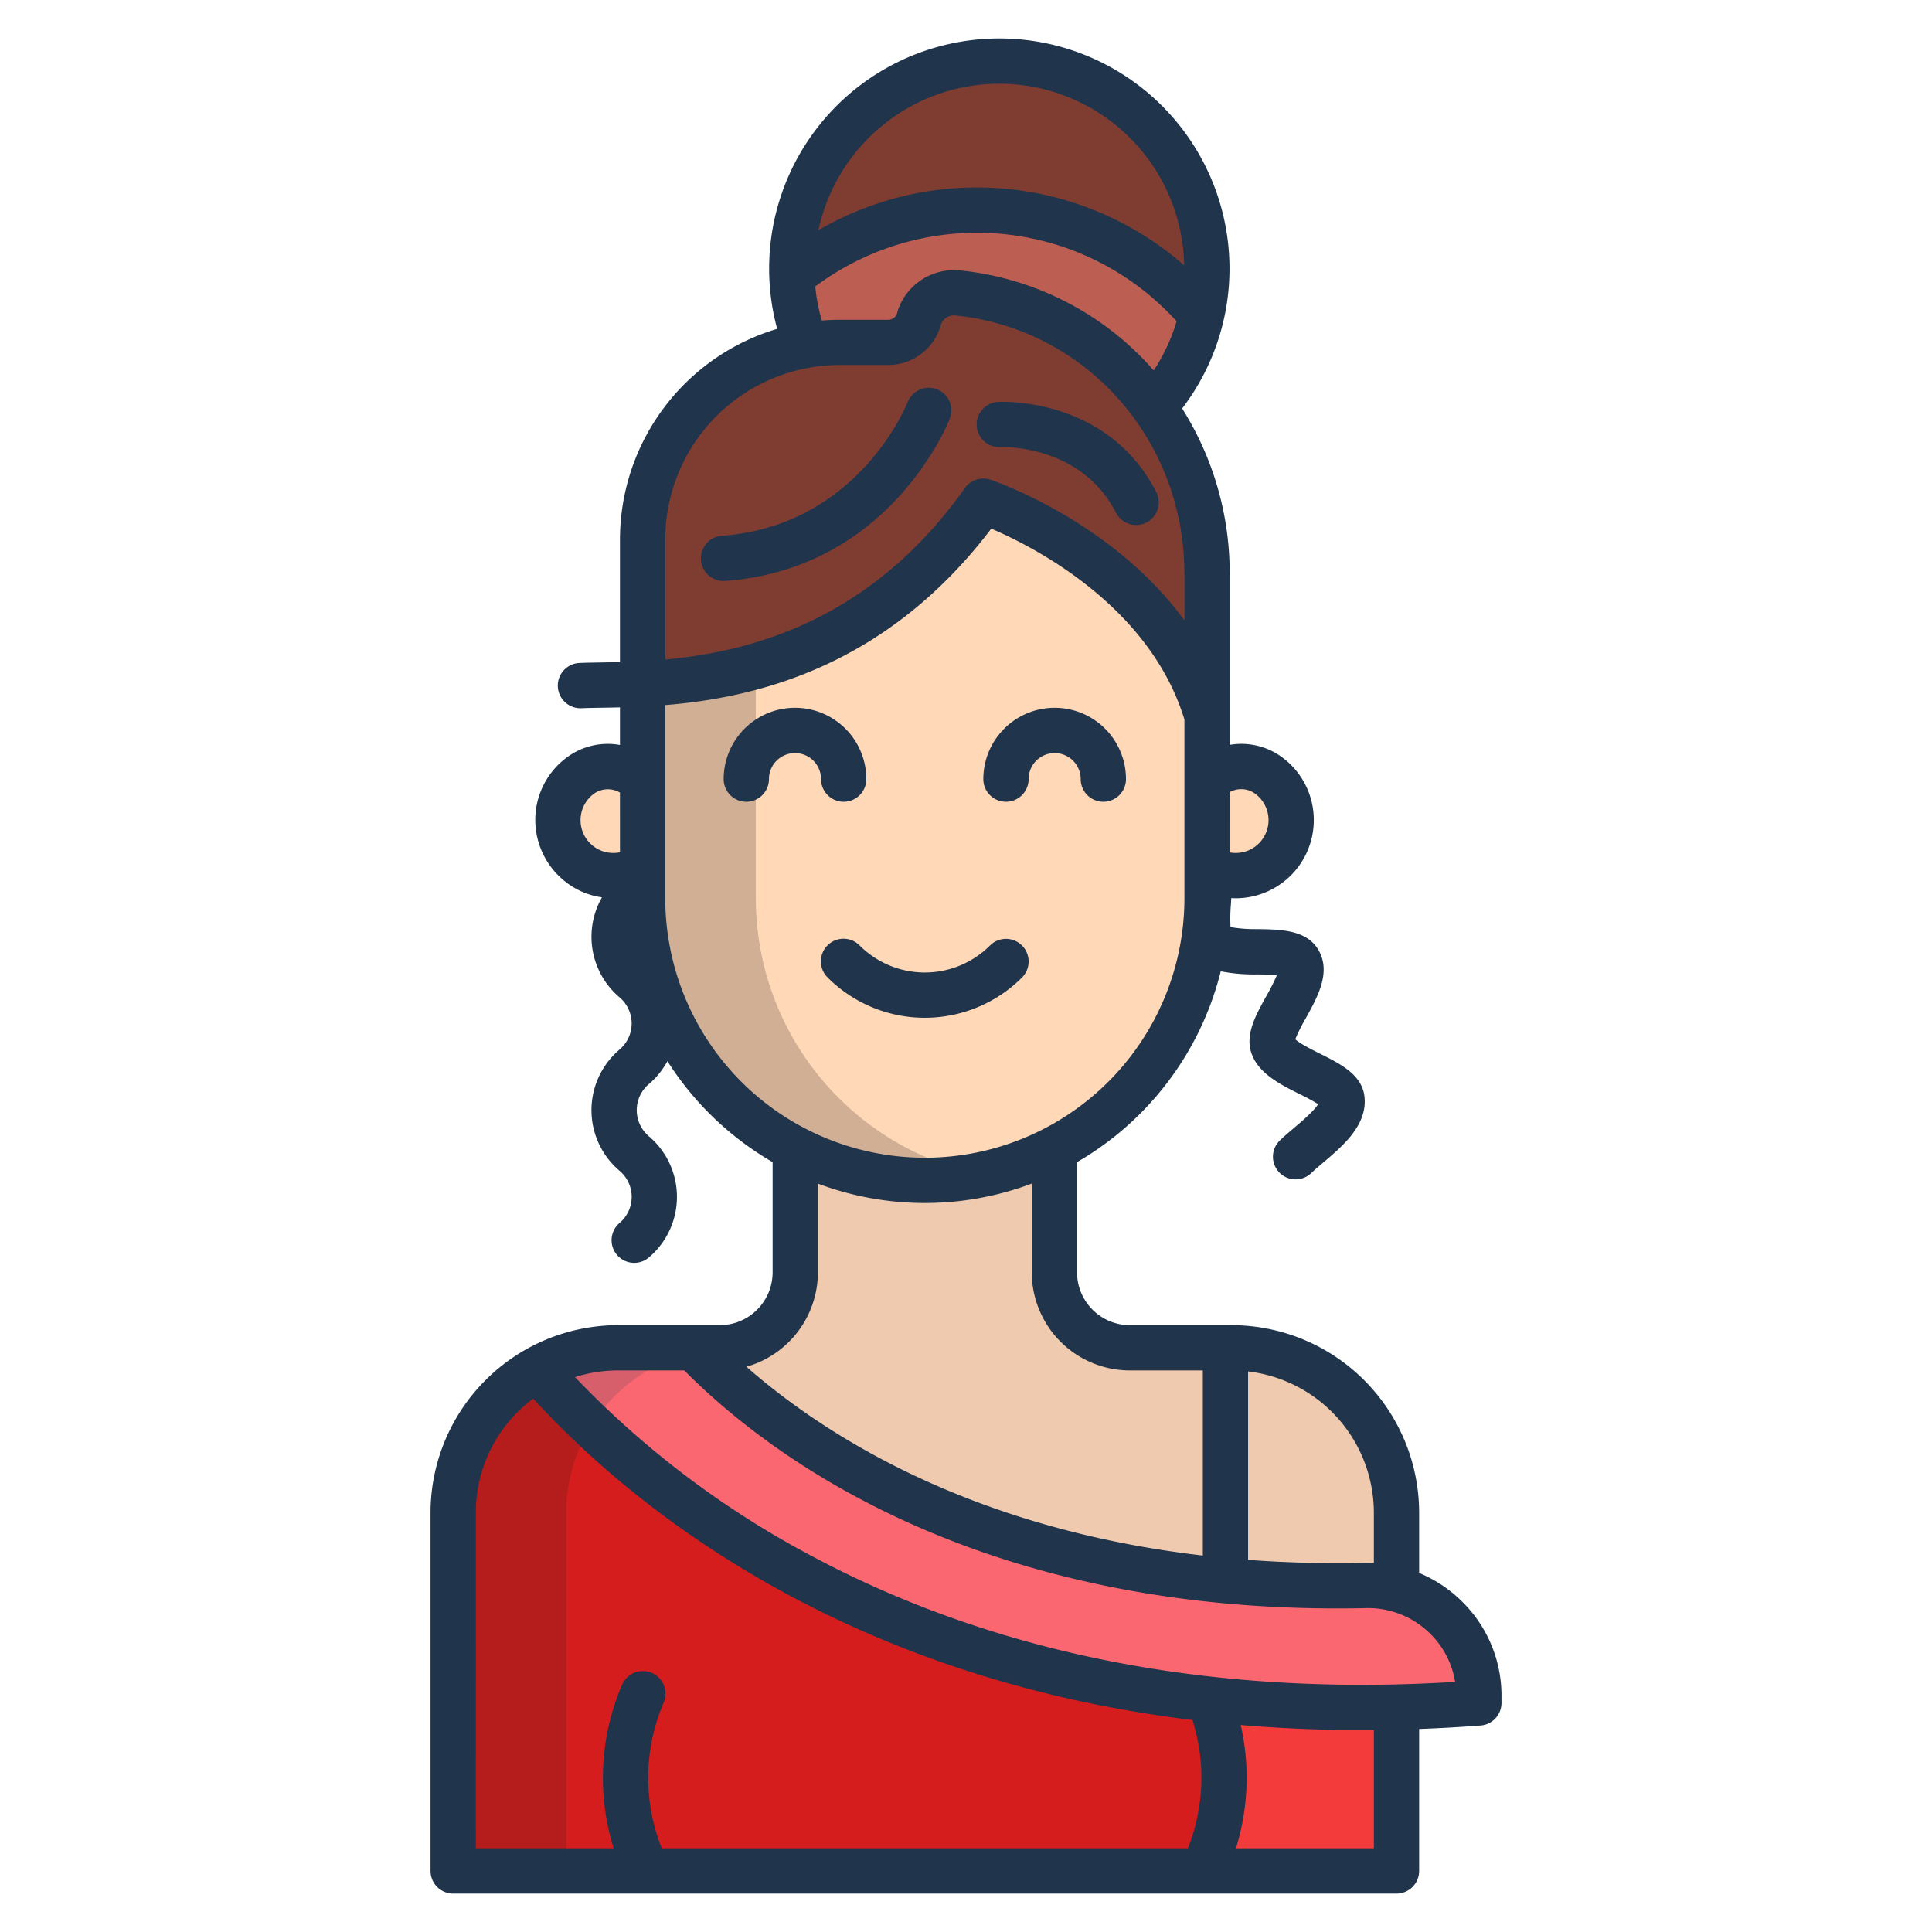 <svg id="Layer_1" height="512" viewBox="0 0 512 512" width="512" xmlns="http://www.w3.org/2000/svg" data-name="Layer 1"><path d="m324.755 418.885a322.409 322.409 0 0 0 37.07 1.28 29.644 29.644 0 0 1 8.26.99 29.3 29.3 0 0 1 21.82 28.31l.01 1.83q-11.19.84-21.83 1.08-7.695.195-15.1.07c-12.07-.18-23.59-.93-34.58-2.15-99.2-11.04-155-61-178.08-87.49a43.4 43.4 0 0 1 21.46-5.63h20.08c16.36 17.14 60.39 54.17 140.89 61.71z" fill="#fb6771"/><path d="m370.085 452.5v43.32h-50.285v-2.33a56.278 56.278 0 0 0 .61-43.19c10.99 1.22 22.51 1.97 34.58 2.15q7.41.12 15.1-.07z" fill="#f43b3b"/><path d="m370.085 400.885v20.27a29.644 29.644 0 0 0 -8.26-.99 322.409 322.409 0 0 1 -37.07-1.28v-61.71h1.63a43.708 43.708 0 0 1 43.7 43.71z" fill="#efcaaf"/><path d="m299.425 357.175a19.994 19.994 0 0 1 -20-20v-32.7h-68.68v32.7a19.994 19.994 0 0 1 -20 20h-6.88c16.36 17.14 60.39 54.17 140.89 61.71v-61.71z" fill="#efcaaf"/><path d="m320.4 450.3a56.278 56.278 0 0 1 -.61 43.19v2.33h-199.705v-94.93a43.681 43.681 0 0 1 22.24-38.08c23.08 26.49 78.88 76.445 178.075 87.49z" fill="#d61d1d"/><path d="m319.875 152.035v37.7c-11.91-40.87-59.29-56.92-59.29-56.92-28.87 40.74-66.42 47.18-90.29 48.41v-38.28a52.2 52.2 0 0 1 43.4-51.46 51.182 51.182 0 0 1 8.81-.75h12.88a8.477 8.477 0 0 0 8.3-6.74 9.747 9.747 0 0 1 9.14-6.41c.33 0 .66.02 1 .05a72.927 72.927 0 0 1 52 30.24 75.578 75.578 0 0 1 14.05 44.16z" fill="#7f3d32"/><path d="m319.845 71.195a55.645 55.645 0 0 1 -1.4 12.4h-.01a77.539 77.539 0 0 0 -108.57-10.47c-.03-.64-.04-1.28-.04-1.93a55.01 55.01 0 0 1 110.02 0z" fill="#7f3d32"/><path d="m318.435 83.6h.01a54.934 54.934 0 0 1 -12.62 24.28 72.927 72.927 0 0 0 -52-30.24c-.34-.03-.67-.05-1-.05a9.747 9.747 0 0 0 -9.14 6.41 8.477 8.477 0 0 1 -8.3 6.74h-12.88a51.182 51.182 0 0 0 -8.81.75 54.681 54.681 0 0 1 -3.83-18.36 77.539 77.539 0 0 1 108.57 10.47z" fill="#bc5e51"/><path d="m260.585 132.815c-28.87 40.74-66.42 47.18-90.29 48.41v56.79a74.79 74.79 0 1 0 149.58 0v-48.28c-11.91-40.87-59.29-56.92-59.29-56.92z" fill="#ffd8b7"/><path d="m342.025 215.3a14.7 14.7 0 0 1 -22 14.73h-.15v-23.16h.15a12.436 12.436 0 0 1 15.81-1.6 14.622 14.622 0 0 1 6.19 10.03z" fill="#ffd8b7"/><path d="m170.3 206.865v23.16h-.31a14.7 14.7 0 0 1 -15.81-24.76 12.436 12.436 0 0 1 15.81 1.6z" fill="#ffd8b7"/><path d="m156.708 377.777c-5.742-5.452-10.523-10.541-14.383-14.972a43.681 43.681 0 0 0 -22.24 38.08v94.93h30v-94.93a43.481 43.481 0 0 1 6.623-23.108z" fill="#b51d1d"/><path d="m170.3 181.225v56.79a74.82 74.82 0 0 0 89.79 73.277 74.8 74.8 0 0 1 -59.79-73.277v-61.5a134.755 134.755 0 0 1 -30 4.71z" fill="#d1af95"/><path d="m156.708 377.777a43.892 43.892 0 0 1 15.617-14.972 43.255 43.255 0 0 1 12.454-4.688c-.307-.316-.625-.639-.914-.942h-20.08a43.4 43.4 0 0 0 -21.46 5.63c3.86 4.431 8.641 9.52 14.383 14.972z" fill="#d65f6b"/><g fill="#20344c"><path d="m120.088 501.816h250a6 6 0 0 0 6-6v-37.616q8.094-.3 16.278-.92a6 6 0 0 0 5.546-5.983v-1.83a34.966 34.966 0 0 0 -10.591-25.182 35.428 35.428 0 0 0 -11.233-7.438v-15.963a49.76 49.76 0 0 0 -49.7-49.7h-26.96a14.016 14.016 0 0 1 -14-14v-29.21a81.1 81.1 0 0 0 38.084-50.574 45.513 45.513 0 0 0 9.678.825c1.482.023 3.648.055 5.19.22a54.513 54.513 0 0 1 -2.841 5.613c-2.694 4.851-5.48 9.867-4 14.723 1.7 5.578 7.644 8.549 12.886 11.171a53.635 53.635 0 0 1 4.9 2.659c-1.129 1.847-4.624 4.806-6.438 6.341-1.312 1.111-2.551 2.159-3.643 3.214a6 6 0 1 0 8.334 8.632c.81-.781 1.9-1.707 3.061-2.686 5.224-4.423 11.727-9.925 10.974-17.387-.595-5.89-6.3-8.745-11.824-11.506-1.913-.956-5.29-2.645-6.528-3.8a43.887 43.887 0 0 1 2.763-5.538c3.189-5.741 6.8-12.248 3.372-18.138-3.1-5.325-9.97-5.429-16.029-5.521a38.407 38.407 0 0 1 -7.269-.536 44.646 44.646 0 0 1 .112-6.075c.032-.526.061-1.063.091-1.6.379.021.76.038 1.141.038a20.713 20.713 0 0 0 20.523-23.625 20.556 20.556 0 0 0 -8.718-14.106 18.108 18.108 0 0 0 -13.367-2.918v-45.366a81.674 81.674 0 0 0 -12.6-43.779 61 61 0 1 0 -107.325-21.1 58.306 58.306 0 0 0 -41.658 55.8v32.5c-1.754.046-3.4.074-4.93.1-2.178.036-4.06.066-5.763.139a6 6 0 1 0 .509 11.989c1.545-.066 3.355-.095 5.449-.129 1.478-.024 3.061-.05 4.735-.091v9.965a18.116 18.116 0 0 0 -13.53 2.905 20.55 20.55 0 0 0 -8.717 14.1 20.819 20.819 0 0 0 12.729 22.109 21.078 21.078 0 0 0 4.744 1.265 21.045 21.045 0 0 0 4.669 26.507 9.057 9.057 0 0 1 .025 13.8l-.03.024a21.058 21.058 0 0 0 0 32.13l.046.038a9.056 9.056 0 0 1 -.037 13.788 6 6 0 0 0 7.758 9.155 21.056 21.056 0 0 0 0-32.129c-.014-.013-.029-.025-.045-.038a9.056 9.056 0 0 1 .013-13.767l.029-.025a21.061 21.061 0 0 0 4.922-6.071 81.458 81.458 0 0 0 27.88 26.756v29.207a14.016 14.016 0 0 1 -14 14h-26.96a49.76 49.76 0 0 0 -49.7 49.7v94.932a6 6 0 0 0 5.995 6.002zm205.792-291.882a6.268 6.268 0 0 1 6.547.263 8.7 8.7 0 0 1 -1.648 15.2 8.827 8.827 0 0 1 -4.9.5zm-161.58 15.931a8.8 8.8 0 0 1 -5.056-.464 8.7 8.7 0 0 1 -1.649-15.2 6.373 6.373 0 0 1 6.7-.16zm199.788 263.951h-36.548a62.906 62.906 0 0 0 1.263-32.669q12.839 1.094 26.091 1.3l9.194.012zm-33.332-126.374a37.753 37.753 0 0 1 33.332 37.442v13.323c-.792-.034-1.586-.052-2.388-.035-10.864.234-21.168-.063-30.944-.794zm-65.92-341.258a49.054 49.054 0 0 1 48.985 48.133 83.473 83.473 0 0 0 -96.921-9.317 49.086 49.086 0 0 1 47.936-38.816zm-5.977 39.5a71.338 71.338 0 0 1 52.949 23.47 48.883 48.883 0 0 1 -6.061 13.014 78.726 78.726 0 0 0 -51.306-26.5 15.738 15.738 0 0 0 -16.392 10.267 5.8 5.8 0 0 0 -.239.838 2.487 2.487 0 0 1 -2.424 1.971h-12.88c-1.591 0-3.163.082-4.722.208a48.552 48.552 0 0 1 -1.73-9.037 71.646 71.646 0 0 1 42.805-14.233zm-82.559 81.266a46.262 46.262 0 0 1 46.21-46.21h12.88a14.538 14.538 0 0 0 14.039-10.949 3.718 3.718 0 0 1 3.794-2.189c34.582 3.544 60.661 32.963 60.661 68.432v12.366c-18.986-26.01-49.74-36.714-51.369-37.265a6 6 0 0 0 -6.821 2.214c-24.866 35.1-56.66 43.342-79.394 45.431zm0 95.064v-51.159c24.184-1.977 58.581-10.107 86.394-46.761 11.111 4.746 41.947 20.365 51.19 50.572v47.348a68.792 68.792 0 1 1 -137.584 0zm40.455 99.167v-23.514a80.627 80.627 0 0 0 56.673-.009v23.523a26.029 26.029 0 0 0 26 26h19.332v49.052c-62.013-7.208-100.682-32.245-120.96-50.033a26.041 26.041 0 0 0 18.951-25.019zm-52.96 26h17.55c21.525 21.774 77.6 65.21 180.619 62.988a23.367 23.367 0 0 1 16.969 6.691 23.036 23.036 0 0 1 6.684 12.854c-10.334.64-20.581.888-30.538.735-51.764-.782-98.653-12.146-139.367-33.775a245.482 245.482 0 0 1 -63.329-47.724 37.581 37.581 0 0 1 11.408-1.769zm-37.7 37.7a37.671 37.671 0 0 1 15.205-30.236c13.84 15.117 36.257 35.343 68.785 52.624 31.924 16.959 67.427 27.856 105.929 32.555a50.654 50.654 0 0 1 -1.2 33.989h-139.445a50.457 50.457 0 0 1 .519-38.621 6 6 0 0 0 -11.014-4.763 62.527 62.527 0 0 0 -2.247 43.384h-36.539z"/><path d="m266.591 212.475a6 6 0 0 0 6-6 6.9 6.9 0 0 1 13.805 0 6 6 0 0 0 12 0 18.9 18.9 0 0 0 -37.805 0 6 6 0 0 0 6 6z"/><path d="m223.584 212.475a6 6 0 0 0 6-6 18.9 18.9 0 0 0 -37.805 0 6 6 0 1 0 12 0 6.9 6.9 0 0 1 13.805 0 6 6 0 0 0 6 6z"/><path d="m270.84 259.052a6 6 0 0 0 -8.486-8.486 24.417 24.417 0 0 1 -34.534 0 6 6 0 1 0 -8.484 8.486 36.418 36.418 0 0 0 51.5 0z"/><path d="m248.333 103.18a6.006 6.006 0 0 0 -7.782 3.364c-.534 1.339-13.492 32.826-49.24 35.439a6 6 0 0 0 .432 11.984c.147 0 .3-.005.443-.016 43.422-3.174 58.892-41.385 59.53-43.01a5.992 5.992 0 0 0 -3.383-7.761z"/><path d="m265.149 118.491c.225-.008 21.214-.895 30.592 17.384a6 6 0 0 0 10.678-5.477c-12.886-25.116-40.722-23.952-41.9-23.891a6 6 0 0 0 .627 11.984z"/></g></svg>